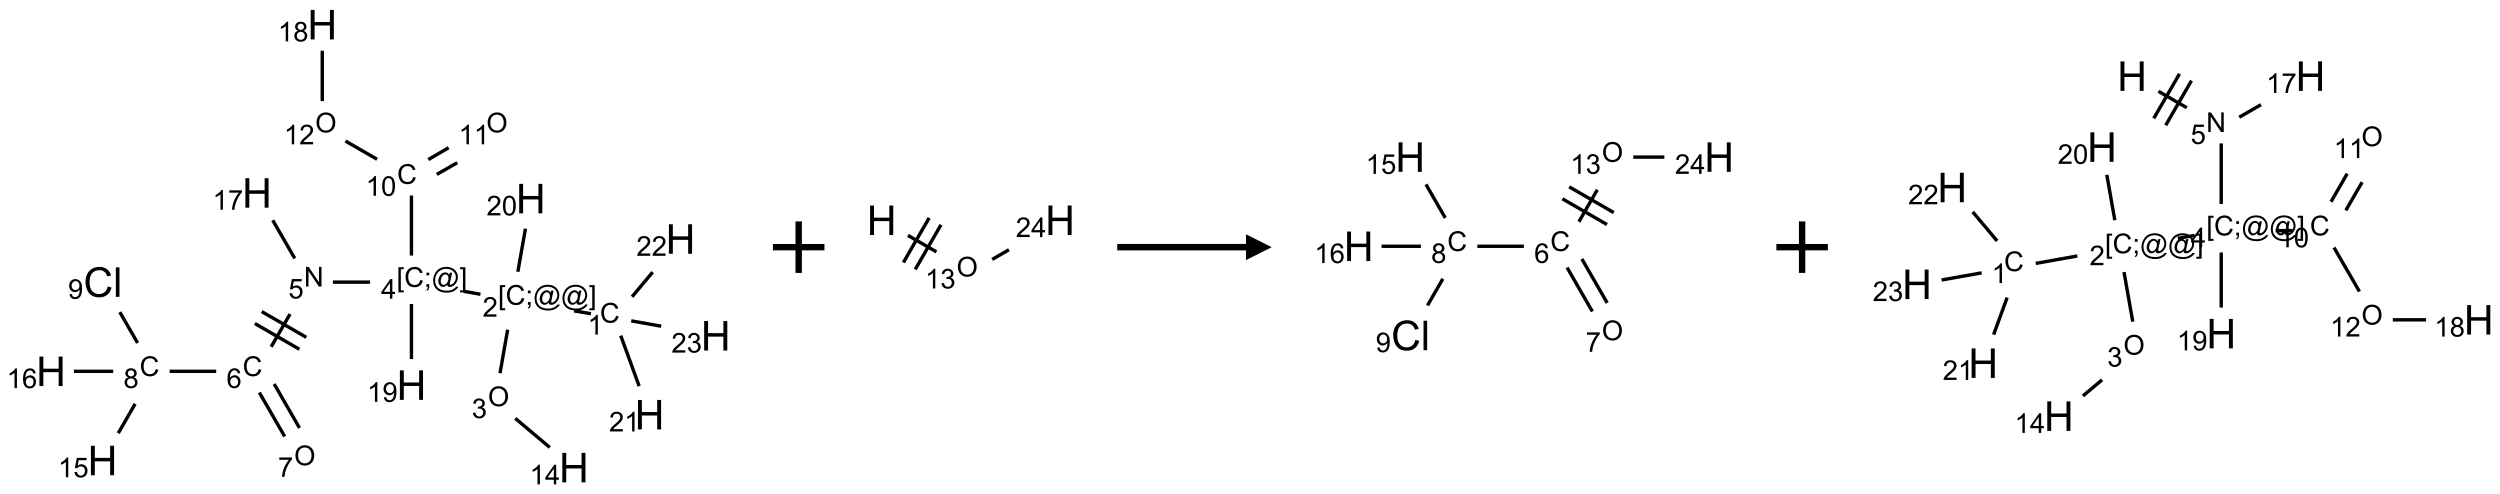 <?xml version="1.0" encoding="UTF-8"?>
<svg xmlns="http://www.w3.org/2000/svg" xmlns:xlink="http://www.w3.org/1999/xlink" width="971" height="192" viewBox="0 0 971 192">
<defs>
<g>
<g id="glyph-0-0">
<path d="M 1.332 0 L 1.332 -6.668 L 6.668 -6.668 L 6.668 0 Z M 1.5 -0.168 L 6.5 -0.168 L 6.5 -6.5 L 1.5 -6.5 Z M 1.5 -0.168 "/>
</g>
<g id="glyph-0-1">
<path d="M 6.27 -2.676 L 7.281 -2.422 C 7.07 -1.594 6.688 -0.961 6.137 -0.523 C 5.586 -0.086 4.914 0.129 4.121 0.129 C 3.297 0.129 2.629 -0.039 2.113 -0.371 C 1.598 -0.707 1.203 -1.191 0.934 -1.828 C 0.664 -2.465 0.531 -3.145 0.531 -3.875 C 0.531 -4.672 0.684 -5.363 0.988 -5.957 C 1.293 -6.547 1.723 -6.996 2.285 -7.305 C 2.844 -7.613 3.461 -7.766 4.137 -7.766 C 4.898 -7.766 5.543 -7.57 6.062 -7.184 C 6.582 -6.793 6.945 -6.246 7.152 -5.543 L 6.156 -5.309 C 5.98 -5.863 5.723 -6.266 5.387 -6.52 C 5.051 -6.773 4.625 -6.902 4.113 -6.902 C 3.527 -6.902 3.039 -6.762 2.645 -6.48 C 2.25 -6.199 1.973 -5.82 1.812 -5.348 C 1.652 -4.871 1.574 -4.383 1.574 -3.879 C 1.574 -3.23 1.668 -2.664 1.855 -2.18 C 2.047 -1.695 2.34 -1.332 2.738 -1.094 C 3.137 -0.855 3.57 -0.734 4.035 -0.734 C 4.602 -0.734 5.082 -0.898 5.473 -1.223 C 5.867 -1.551 6.133 -2.035 6.27 -2.676 Z M 6.27 -2.676 "/>
</g>
<g id="glyph-0-2">
<path d="M 3.973 0 L 3.035 0 L 3.035 -5.973 C 2.809 -5.758 2.516 -5.543 2.148 -5.328 C 1.781 -5.113 1.453 -4.953 1.16 -4.844 L 1.16 -5.75 C 1.684 -5.996 2.145 -6.297 2.535 -6.645 C 2.93 -6.996 3.207 -7.336 3.371 -7.668 L 3.973 -7.668 Z M 3.973 0 "/>
</g>
<g id="glyph-0-3">
<path d="M 0.723 2.121 L 0.723 -7.637 L 2.793 -7.637 L 2.793 -6.859 L 1.66 -6.859 L 1.66 1.344 L 2.793 1.344 L 2.793 2.121 Z M 0.723 2.121 "/>
</g>
<g id="glyph-0-4">
<path d="M 0.949 -4.465 L 0.949 -5.531 L 2.016 -5.531 L 2.016 -4.465 Z M 0.949 0 L 0.949 -1.066 L 2.016 -1.066 L 2.016 0 C 2.016 0.391 1.945 0.711 1.809 0.949 C 1.668 1.191 1.449 1.379 1.145 1.512 L 0.887 1.109 C 1.082 1.023 1.23 0.895 1.324 0.727 C 1.418 0.559 1.469 0.316 1.48 0 Z M 0.949 0 "/>
</g>
<g id="glyph-0-5">
<path d="M 6.047 -0.848 C 5.82 -0.59 5.57 -0.379 5.289 -0.223 C 5.008 -0.062 4.73 0.016 4.449 0.016 C 4.141 0.016 3.84 -0.074 3.547 -0.254 C 3.254 -0.434 3.02 -0.715 2.836 -1.09 C 2.652 -1.465 2.562 -1.875 2.562 -2.324 C 2.562 -2.875 2.703 -3.43 2.988 -3.98 C 3.27 -4.535 3.621 -4.953 4.043 -5.23 C 4.461 -5.508 4.871 -5.645 5.266 -5.645 C 5.566 -5.645 5.855 -5.566 6.129 -5.41 C 6.402 -5.25 6.641 -5.012 6.84 -4.688 L 7.016 -5.496 L 7.949 -5.496 L 7.199 -2 C 7.094 -1.516 7.043 -1.246 7.043 -1.191 C 7.043 -1.098 7.078 -1.02 7.148 -0.949 C 7.219 -0.883 7.305 -0.848 7.406 -0.848 C 7.59 -0.848 7.832 -0.953 8.129 -1.168 C 8.527 -1.445 8.84 -1.816 9.07 -2.285 C 9.301 -2.75 9.418 -3.234 9.418 -3.73 C 9.418 -4.309 9.27 -4.852 8.973 -5.355 C 8.676 -5.859 8.23 -6.262 7.645 -6.562 C 7.055 -6.863 6.406 -7.016 5.691 -7.016 C 4.879 -7.016 4.137 -6.824 3.465 -6.445 C 2.793 -6.066 2.273 -5.52 1.902 -4.809 C 1.535 -4.098 1.348 -3.34 1.348 -2.527 C 1.348 -1.676 1.535 -0.941 1.902 -0.328 C 2.273 0.285 2.809 0.742 3.508 1.035 C 4.207 1.328 4.984 1.473 5.832 1.473 C 6.742 1.473 7.504 1.32 8.121 1.016 C 8.734 0.711 9.195 0.34 9.5 -0.098 L 10.441 -0.098 C 10.266 0.266 9.961 0.637 9.531 1.016 C 9.102 1.395 8.59 1.695 7.996 1.914 C 7.402 2.133 6.688 2.246 5.848 2.246 C 5.078 2.246 4.367 2.145 3.715 1.949 C 3.066 1.75 2.512 1.453 2.051 1.055 C 1.594 0.656 1.25 0.199 1.016 -0.316 C 0.723 -0.973 0.578 -1.684 0.578 -2.441 C 0.578 -3.289 0.75 -4.098 1.098 -4.863 C 1.523 -5.805 2.125 -6.527 2.902 -7.027 C 3.684 -7.527 4.629 -7.777 5.738 -7.777 C 6.602 -7.777 7.375 -7.602 8.059 -7.246 C 8.746 -6.895 9.285 -6.371 9.684 -5.672 C 10.02 -5.07 10.188 -4.418 10.188 -3.715 C 10.188 -2.707 9.832 -1.812 9.125 -1.031 C 8.492 -0.328 7.801 0.02 7.051 0.02 C 6.812 0.02 6.617 -0.016 6.473 -0.09 C 6.324 -0.16 6.215 -0.266 6.145 -0.402 C 6.102 -0.488 6.066 -0.637 6.047 -0.848 Z M 3.527 -2.262 C 3.527 -1.785 3.641 -1.414 3.863 -1.152 C 4.09 -0.887 4.348 -0.754 4.641 -0.754 C 4.836 -0.754 5.039 -0.812 5.254 -0.93 C 5.469 -1.047 5.676 -1.219 5.871 -1.449 C 6.066 -1.676 6.23 -1.969 6.355 -2.32 C 6.48 -2.672 6.543 -3.027 6.543 -3.379 C 6.543 -3.852 6.426 -4.219 6.191 -4.48 C 5.957 -4.738 5.672 -4.871 5.332 -4.871 C 5.109 -4.871 4.902 -4.812 4.707 -4.699 C 4.512 -4.586 4.32 -4.406 4.137 -4.156 C 3.953 -3.906 3.805 -3.602 3.691 -3.246 C 3.582 -2.887 3.527 -2.559 3.527 -2.262 Z M 3.527 -2.262 "/>
</g>
<g id="glyph-0-6">
<path d="M 2.27 2.121 L 0.203 2.121 L 0.203 1.344 L 1.332 1.344 L 1.332 -6.859 L 0.203 -6.859 L 0.203 -7.637 L 2.27 -7.637 Z M 2.27 2.121 "/>
</g>
<g id="glyph-0-7">
<path d="M 5.371 -0.902 L 5.371 0 L 0.324 0 C 0.316 -0.227 0.352 -0.441 0.434 -0.652 C 0.562 -0.996 0.766 -1.332 1.051 -1.668 C 1.332 -2 1.742 -2.387 2.277 -2.824 C 3.105 -3.504 3.668 -4.043 3.957 -4.441 C 4.25 -4.84 4.395 -5.215 4.395 -5.566 C 4.395 -5.938 4.262 -6.254 3.996 -6.508 C 3.73 -6.762 3.387 -6.891 2.957 -6.891 C 2.508 -6.891 2.145 -6.754 1.875 -6.484 C 1.605 -6.215 1.469 -5.84 1.465 -5.359 L 0.5 -5.457 C 0.566 -6.176 0.812 -6.727 1.246 -7.102 C 1.676 -7.477 2.254 -7.668 2.98 -7.668 C 3.711 -7.668 4.293 -7.465 4.719 -7.059 C 5.145 -6.652 5.359 -6.148 5.359 -5.547 C 5.359 -5.242 5.297 -4.941 5.172 -4.645 C 5.047 -4.352 4.84 -4.039 4.551 -3.715 C 4.262 -3.387 3.777 -2.938 3.105 -2.371 C 2.543 -1.898 2.18 -1.578 2.02 -1.41 C 1.859 -1.242 1.73 -1.07 1.625 -0.902 Z M 5.371 -0.902 "/>
</g>
<g id="glyph-0-8">
<path d="M 0.516 -3.719 C 0.516 -4.984 0.855 -5.977 1.535 -6.695 C 2.215 -7.414 3.094 -7.77 4.172 -7.77 C 4.875 -7.77 5.512 -7.602 6.078 -7.266 C 6.645 -6.93 7.074 -6.461 7.371 -5.855 C 7.668 -5.254 7.816 -4.57 7.816 -3.809 C 7.816 -3.035 7.66 -2.34 7.348 -1.73 C 7.035 -1.117 6.594 -0.656 6.02 -0.34 C 5.449 -0.027 4.828 0.129 4.168 0.129 C 3.449 0.129 2.805 -0.043 2.238 -0.391 C 1.672 -0.738 1.246 -1.211 0.953 -1.812 C 0.66 -2.414 0.516 -3.047 0.516 -3.719 Z M 1.559 -3.703 C 1.559 -2.781 1.805 -2.059 2.301 -1.527 C 2.793 -1 3.414 -0.734 4.16 -0.734 C 4.922 -0.734 5.547 -1 6.039 -1.535 C 6.531 -2.07 6.777 -2.828 6.777 -3.812 C 6.777 -4.434 6.672 -4.977 6.461 -5.441 C 6.25 -5.902 5.945 -6.262 5.539 -6.52 C 5.133 -6.773 4.68 -6.902 4.176 -6.902 C 3.461 -6.902 2.848 -6.656 2.332 -6.164 C 1.816 -5.672 1.559 -4.852 1.559 -3.703 Z M 1.559 -3.703 "/>
</g>
<g id="glyph-0-9">
<path d="M 0.449 -2.016 L 1.387 -2.141 C 1.492 -1.609 1.676 -1.227 1.934 -0.992 C 2.191 -0.758 2.508 -0.641 2.879 -0.641 C 3.32 -0.641 3.695 -0.793 3.996 -1.098 C 4.301 -1.402 4.453 -1.781 4.453 -2.234 C 4.453 -2.664 4.312 -3.02 4.031 -3.301 C 3.75 -3.578 3.391 -3.719 2.957 -3.719 C 2.781 -3.719 2.562 -3.684 2.297 -3.613 L 2.402 -4.438 C 2.465 -4.43 2.516 -4.426 2.551 -4.426 C 2.949 -4.426 3.312 -4.531 3.629 -4.738 C 3.949 -4.949 4.109 -5.27 4.109 -5.703 C 4.109 -6.047 3.992 -6.332 3.762 -6.559 C 3.527 -6.785 3.227 -6.895 2.859 -6.895 C 2.496 -6.895 2.191 -6.781 1.949 -6.551 C 1.707 -6.324 1.547 -5.98 1.48 -5.52 L 0.543 -5.688 C 0.656 -6.316 0.918 -6.805 1.324 -7.148 C 1.73 -7.492 2.234 -7.668 2.84 -7.668 C 3.254 -7.668 3.641 -7.578 3.988 -7.398 C 4.34 -7.219 4.609 -6.977 4.793 -6.668 C 4.98 -6.359 5.074 -6.031 5.074 -5.684 C 5.074 -5.352 4.984 -5.051 4.809 -4.781 C 4.629 -4.512 4.367 -4.297 4.02 -4.137 C 4.473 -4.031 4.824 -3.816 5.074 -3.488 C 5.324 -3.16 5.449 -2.75 5.449 -2.254 C 5.449 -1.59 5.203 -1.023 4.719 -0.559 C 4.234 -0.098 3.617 0.137 2.875 0.137 C 2.203 0.137 1.648 -0.062 1.207 -0.465 C 0.762 -0.863 0.512 -1.379 0.449 -2.016 Z M 0.449 -2.016 "/>
</g>
<g id="glyph-0-10">
<path d="M 3.449 0 L 3.449 -1.828 L 0.137 -1.828 L 0.137 -2.688 L 3.621 -7.637 L 4.387 -7.637 L 4.387 -2.688 L 5.418 -2.688 L 5.418 -1.828 L 4.387 -1.828 L 4.387 0 Z M 3.449 -2.688 L 3.449 -6.129 L 1.059 -2.688 Z M 3.449 -2.688 "/>
</g>
<g id="glyph-0-11">
<path d="M 0.812 0 L 0.812 -7.637 L 1.848 -7.637 L 5.859 -1.641 L 5.859 -7.637 L 6.828 -7.637 L 6.828 0 L 5.793 0 L 1.781 -6 L 1.781 0 Z M 0.812 0 "/>
</g>
<g id="glyph-0-12">
<path d="M 0.441 -2 L 1.426 -2.082 C 1.5 -1.605 1.668 -1.242 1.934 -1.004 C 2.199 -0.762 2.52 -0.641 2.895 -0.641 C 3.348 -0.641 3.73 -0.812 4.043 -1.152 C 4.355 -1.492 4.512 -1.941 4.512 -2.504 C 4.512 -3.039 4.359 -3.461 4.059 -3.77 C 3.758 -4.078 3.367 -4.234 2.879 -4.234 C 2.578 -4.234 2.305 -4.164 2.062 -4.027 C 1.82 -3.891 1.629 -3.715 1.488 -3.496 L 0.609 -3.609 L 1.348 -7.531 L 5.145 -7.531 L 5.145 -6.637 L 2.098 -6.637 L 1.688 -4.582 C 2.145 -4.902 2.625 -5.062 3.129 -5.062 C 3.797 -5.062 4.359 -4.832 4.816 -4.371 C 5.277 -3.91 5.504 -3.312 5.504 -2.59 C 5.504 -1.898 5.305 -1.301 4.902 -0.797 C 4.41 -0.18 3.742 0.129 2.895 0.129 C 2.199 0.129 1.633 -0.062 1.195 -0.453 C 0.758 -0.844 0.504 -1.359 0.441 -2 Z M 0.441 -2 "/>
</g>
<g id="glyph-0-13">
<path d="M 5.309 -5.766 L 4.375 -5.691 C 4.293 -6.059 4.172 -6.328 4.02 -6.496 C 3.766 -6.762 3.453 -6.895 3.082 -6.895 C 2.785 -6.895 2.523 -6.812 2.297 -6.645 C 2 -6.43 1.77 -6.117 1.598 -5.703 C 1.43 -5.289 1.34 -4.703 1.332 -3.938 C 1.559 -4.281 1.836 -4.535 2.16 -4.703 C 2.488 -4.871 2.828 -4.953 3.188 -4.953 C 3.812 -4.953 4.344 -4.723 4.785 -4.262 C 5.223 -3.801 5.441 -3.207 5.441 -2.48 C 5.441 -2 5.34 -1.555 5.133 -1.145 C 4.926 -0.73 4.641 -0.418 4.281 -0.199 C 3.922 0.02 3.512 0.129 3.051 0.129 C 2.27 0.129 1.633 -0.156 1.141 -0.73 C 0.648 -1.305 0.402 -2.254 0.402 -3.574 C 0.402 -5.051 0.672 -6.121 1.219 -6.793 C 1.695 -7.375 2.336 -7.668 3.141 -7.668 C 3.742 -7.668 4.234 -7.5 4.617 -7.16 C 5 -6.824 5.23 -6.359 5.309 -5.766 Z M 1.48 -2.473 C 1.48 -2.152 1.547 -1.844 1.684 -1.547 C 1.82 -1.25 2.016 -1.027 2.262 -0.871 C 2.508 -0.719 2.766 -0.641 3.035 -0.641 C 3.434 -0.641 3.773 -0.801 4.059 -1.121 C 4.344 -1.441 4.484 -1.875 4.484 -2.422 C 4.484 -2.949 4.344 -3.367 4.062 -3.668 C 3.781 -3.973 3.426 -4.125 3 -4.125 C 2.578 -4.125 2.219 -3.973 1.922 -3.668 C 1.625 -3.363 1.48 -2.969 1.48 -2.473 Z M 1.48 -2.473 "/>
</g>
<g id="glyph-0-14">
<path d="M 0.504 -6.637 L 0.504 -7.535 L 5.449 -7.535 L 5.449 -6.809 C 4.961 -6.289 4.48 -5.602 4.004 -4.746 C 3.527 -3.887 3.156 -3.004 2.895 -2.098 C 2.707 -1.461 2.59 -0.762 2.535 0 L 1.574 0 C 1.582 -0.602 1.703 -1.328 1.926 -2.176 C 2.152 -3.027 2.477 -3.848 2.898 -4.637 C 3.32 -5.426 3.77 -6.094 4.246 -6.637 Z M 0.504 -6.637 "/>
</g>
<g id="glyph-0-15">
<path d="M 1.887 -4.141 C 1.496 -4.281 1.207 -4.484 1.02 -4.75 C 0.832 -5.016 0.738 -5.328 0.738 -5.699 C 0.738 -6.254 0.938 -6.719 1.34 -7.098 C 1.738 -7.477 2.27 -7.668 2.934 -7.668 C 3.598 -7.668 4.137 -7.473 4.543 -7.086 C 4.949 -6.699 5.152 -6.227 5.152 -5.672 C 5.152 -5.316 5.059 -5.008 4.871 -4.746 C 4.688 -4.484 4.406 -4.281 4.027 -4.141 C 4.496 -3.988 4.852 -3.742 5.098 -3.402 C 5.34 -3.062 5.465 -2.656 5.465 -2.184 C 5.465 -1.531 5.234 -0.98 4.77 -0.535 C 4.309 -0.09 3.703 0.129 2.949 0.129 C 2.195 0.129 1.586 -0.094 1.125 -0.539 C 0.664 -0.984 0.434 -1.543 0.434 -2.207 C 0.434 -2.703 0.559 -3.121 0.809 -3.457 C 1.062 -3.793 1.422 -4.02 1.887 -4.141 Z M 1.699 -5.73 C 1.699 -5.367 1.812 -5.074 2.047 -4.844 C 2.281 -4.613 2.582 -4.5 2.953 -4.5 C 3.312 -4.5 3.609 -4.613 3.84 -4.84 C 4.07 -5.066 4.188 -5.348 4.188 -5.676 C 4.188 -6.02 4.07 -6.309 3.832 -6.543 C 3.594 -6.777 3.297 -6.895 2.941 -6.895 C 2.586 -6.895 2.289 -6.781 2.051 -6.551 C 1.816 -6.324 1.699 -6.047 1.699 -5.73 Z M 1.395 -2.203 C 1.395 -1.938 1.461 -1.676 1.586 -1.426 C 1.711 -1.176 1.902 -0.984 2.152 -0.848 C 2.402 -0.711 2.672 -0.641 2.957 -0.641 C 3.406 -0.641 3.777 -0.785 4.066 -1.074 C 4.359 -1.363 4.504 -1.727 4.504 -2.172 C 4.504 -2.625 4.355 -2.996 4.055 -3.293 C 3.754 -3.586 3.379 -3.734 2.926 -3.734 C 2.484 -3.734 2.121 -3.59 1.832 -3.297 C 1.543 -3.004 1.395 -2.641 1.395 -2.203 Z M 1.395 -2.203 "/>
</g>
<g id="glyph-0-16">
<path d="M 0.582 -1.766 L 1.484 -1.848 C 1.562 -1.426 1.707 -1.117 1.922 -0.926 C 2.137 -0.734 2.414 -0.641 2.75 -0.641 C 3.039 -0.641 3.289 -0.707 3.508 -0.84 C 3.727 -0.973 3.902 -1.148 4.043 -1.367 C 4.18 -1.586 4.297 -1.887 4.391 -2.262 C 4.484 -2.637 4.531 -3.016 4.531 -3.406 C 4.531 -3.449 4.531 -3.512 4.527 -3.594 C 4.34 -3.297 4.082 -3.055 3.758 -2.867 C 3.434 -2.68 3.082 -2.59 2.703 -2.59 C 2.07 -2.59 1.535 -2.816 1.098 -3.277 C 0.66 -3.734 0.441 -4.34 0.441 -5.09 C 0.441 -5.863 0.672 -6.484 1.129 -6.957 C 1.586 -7.43 2.156 -7.668 2.844 -7.668 C 3.34 -7.668 3.793 -7.531 4.207 -7.266 C 4.617 -7 4.93 -6.617 5.145 -6.121 C 5.355 -5.629 5.465 -4.91 5.465 -3.973 C 5.465 -2.996 5.359 -2.223 5.145 -1.645 C 4.934 -1.066 4.617 -0.625 4.199 -0.324 C 3.781 -0.02 3.293 0.129 2.73 0.129 C 2.133 0.129 1.645 -0.035 1.266 -0.367 C 0.887 -0.699 0.66 -1.164 0.582 -1.766 Z M 4.422 -5.137 C 4.422 -5.676 4.277 -6.102 3.992 -6.418 C 3.707 -6.734 3.359 -6.891 2.957 -6.891 C 2.543 -6.891 2.18 -6.719 1.871 -6.379 C 1.562 -6.039 1.406 -5.598 1.406 -5.059 C 1.406 -4.57 1.555 -4.176 1.848 -3.871 C 2.141 -3.566 2.5 -3.418 2.934 -3.418 C 3.367 -3.418 3.723 -3.57 4.004 -3.871 C 4.281 -4.176 4.422 -4.598 4.422 -5.137 Z M 4.422 -5.137 "/>
</g>
<g id="glyph-0-17">
<path d="M 0.441 -3.766 C 0.441 -4.668 0.535 -5.395 0.723 -5.945 C 0.906 -6.496 1.184 -6.922 1.551 -7.219 C 1.918 -7.516 2.375 -7.668 2.934 -7.668 C 3.344 -7.668 3.703 -7.586 4.012 -7.418 C 4.32 -7.254 4.574 -7.016 4.777 -6.707 C 4.977 -6.395 5.137 -6.016 5.25 -5.57 C 5.363 -5.125 5.422 -4.523 5.422 -3.766 C 5.422 -2.871 5.328 -2.148 5.145 -1.598 C 4.961 -1.047 4.688 -0.621 4.32 -0.32 C 3.953 -0.02 3.492 0.129 2.934 0.129 C 2.195 0.129 1.617 -0.133 1.199 -0.66 C 0.695 -1.297 0.441 -2.332 0.441 -3.766 Z M 1.406 -3.766 C 1.406 -2.512 1.555 -1.68 1.848 -1.262 C 2.141 -0.848 2.5 -0.641 2.934 -0.641 C 3.363 -0.641 3.727 -0.848 4.02 -1.266 C 4.312 -1.684 4.457 -2.516 4.457 -3.766 C 4.457 -5.023 4.312 -5.859 4.02 -6.27 C 3.727 -6.684 3.359 -6.891 2.922 -6.891 C 2.492 -6.891 2.148 -6.707 1.891 -6.344 C 1.566 -5.879 1.406 -5.02 1.406 -3.766 Z M 1.406 -3.766 "/>
</g>
<g id="glyph-1-0">
<path d="M 2 0 L 2 -10 L 10 -10 L 10 0 Z M 2.25 -0.25 L 9.75 -0.25 L 9.75 -9.75 L 2.25 -9.75 Z M 2.25 -0.25 "/>
</g>
<g id="glyph-1-1">
<path d="M 1.281 0 L 1.281 -11.453 L 2.797 -11.453 L 2.797 -6.75 L 8.75 -6.75 L 8.75 -11.453 L 10.266 -11.453 L 10.266 0 L 8.75 0 L 8.75 -5.398 L 2.797 -5.398 L 2.797 0 Z M 1.281 0 "/>
</g>
<g id="glyph-1-2">
<path d="M 9.406 -4.016 L 10.922 -3.633 C 10.605 -2.387 10.031 -1.438 9.207 -0.785 C 8.383 -0.133 7.371 0.195 6.18 0.195 C 4.945 0.195 3.941 -0.055 3.168 -0.559 C 2.395 -1.062 1.805 -1.789 1.402 -2.742 C 1 -3.695 0.797 -4.719 0.797 -5.812 C 0.797 -7.004 1.023 -8.047 1.48 -8.934 C 1.938 -9.82 2.586 -10.496 3.426 -10.957 C 4.266 -11.418 5.191 -11.648 6.203 -11.648 C 7.348 -11.648 8.312 -11.355 9.094 -10.773 C 9.875 -10.191 10.418 -9.371 10.727 -8.312 L 9.234 -7.961 C 8.969 -8.793 8.582 -9.402 8.078 -9.781 C 7.574 -10.16 6.938 -10.352 6.172 -10.352 C 5.293 -10.352 4.555 -10.141 3.965 -9.719 C 3.375 -9.297 2.957 -8.73 2.719 -8.02 C 2.48 -7.309 2.359 -6.574 2.359 -5.82 C 2.359 -4.848 2.5 -3.996 2.785 -3.27 C 3.07 -2.543 3.512 -2 4.109 -1.641 C 4.707 -1.281 5.355 -1.102 6.055 -1.102 C 6.902 -1.102 7.621 -1.348 8.211 -1.836 C 8.801 -2.324 9.199 -3.051 9.406 -4.016 Z M 9.406 -4.016 "/>
</g>
<g id="glyph-1-3">
<path d="M 1.023 0 L 1.023 -11.453 L 2.43 -11.453 L 2.43 0 Z M 1.023 0 "/>
</g>
</g>
</defs>
<path fill="none" stroke-width="0.033" stroke-linecap="butt" stroke-linejoin="miter" stroke="rgb(0%, 0%, 0%)" stroke-opacity="1" stroke-miterlimit="10" d="M 5.243 2.807 L 5.079 2.779 " transform="matrix(40, 0, 0, 40, 19.809, 9.578)"/>
<path fill="none" stroke-width="0.033" stroke-linecap="butt" stroke-linejoin="miter" stroke="rgb(0%, 0%, 0%)" stroke-opacity="1" stroke-miterlimit="10" d="M 4.434 2.962 L 4.36 3.384 " transform="matrix(40, 0, 0, 40, 19.809, 9.578)"/>
<path fill="none" stroke-width="0.033" stroke-linecap="butt" stroke-linejoin="miter" stroke="rgb(0%, 0%, 0%)" stroke-opacity="1" stroke-miterlimit="10" d="M 4.508 3.823 L 4.843 4.105 " transform="matrix(40, 0, 0, 40, 19.809, 9.578)"/>
<path fill="none" stroke-width="0.033" stroke-linecap="butt" stroke-linejoin="miter" stroke="rgb(0%, 0%, 0%)" stroke-opacity="1" stroke-miterlimit="10" d="M 4.17 2.618 L 4.006 2.589 " transform="matrix(40, 0, 0, 40, 19.809, 9.578)"/>
<path fill="none" stroke-width="0.033" stroke-linecap="butt" stroke-linejoin="miter" stroke="rgb(0%, 0%, 0%)" stroke-opacity="1" stroke-miterlimit="10" d="M 3.098 2.5 L 2.737 2.5 " transform="matrix(40, 0, 0, 40, 19.809, 9.578)"/>
<path fill="none" stroke-width="0.033" stroke-linecap="butt" stroke-linejoin="miter" stroke="rgb(0%, 0%, 0%)" stroke-opacity="1" stroke-miterlimit="10" d="M 2.321 2.81 L 2.138 3.128 " transform="matrix(40, 0, 0, 40, 19.809, 9.578)"/>
<path fill="none" stroke-width="0.033" stroke-linecap="butt" stroke-linejoin="miter" stroke="rgb(0%, 0%, 0%)" stroke-opacity="1" stroke-miterlimit="10" d="M 1.979 2.902 L 2.412 3.152 " transform="matrix(40, 0, 0, 40, 19.809, 9.578)"/>
<path fill="none" stroke-width="0.033" stroke-linecap="butt" stroke-linejoin="miter" stroke="rgb(0%, 0%, 0%)" stroke-opacity="1" stroke-miterlimit="10" d="M 2.046 2.786 L 2.479 3.036 " transform="matrix(40, 0, 0, 40, 19.809, 9.578)"/>
<path fill="none" stroke-width="0.033" stroke-linecap="butt" stroke-linejoin="miter" stroke="rgb(0%, 0%, 0%)" stroke-opacity="1" stroke-miterlimit="10" d="M 2.023 3.572 L 2.269 3.999 " transform="matrix(40, 0, 0, 40, 19.809, 9.578)"/>
<path fill="none" stroke-width="0.033" stroke-linecap="butt" stroke-linejoin="miter" stroke="rgb(0%, 0%, 0%)" stroke-opacity="1" stroke-miterlimit="10" d="M 2.167 3.489 L 2.413 3.916 " transform="matrix(40, 0, 0, 40, 19.809, 9.578)"/>
<path fill="none" stroke-width="0.033" stroke-linecap="butt" stroke-linejoin="miter" stroke="rgb(0%, 0%, 0%)" stroke-opacity="1" stroke-miterlimit="10" d="M 1.604 3.366 L 1.152 3.366 " transform="matrix(40, 0, 0, 40, 19.809, 9.578)"/>
<path fill="none" stroke-width="0.033" stroke-linecap="butt" stroke-linejoin="miter" stroke="rgb(0%, 0%, 0%)" stroke-opacity="1" stroke-miterlimit="10" d="M 0.841 3.091 L 0.668 2.791 " transform="matrix(40, 0, 0, 40, 19.809, 9.578)"/>
<path fill="none" stroke-width="0.033" stroke-linecap="butt" stroke-linejoin="miter" stroke="rgb(0%, 0%, 0%)" stroke-opacity="1" stroke-miterlimit="10" d="M 0.817 3.682 L 0.653 3.967 " transform="matrix(40, 0, 0, 40, 19.809, 9.578)"/>
<path fill="none" stroke-width="0.033" stroke-linecap="butt" stroke-linejoin="miter" stroke="rgb(0%, 0%, 0%)" stroke-opacity="1" stroke-miterlimit="10" d="M 0.604 3.366 L 0.222 3.366 " transform="matrix(40, 0, 0, 40, 19.809, 9.578)"/>
<path fill="none" stroke-width="0.033" stroke-linecap="butt" stroke-linejoin="miter" stroke="rgb(0%, 0%, 0%)" stroke-opacity="1" stroke-miterlimit="10" d="M 2.367 2.27 L 2.153 1.899 " transform="matrix(40, 0, 0, 40, 19.809, 9.578)"/>
<path fill="none" stroke-width="0.033" stroke-linecap="butt" stroke-linejoin="miter" stroke="rgb(0%, 0%, 0%)" stroke-opacity="1" stroke-miterlimit="10" d="M 3.5 2.242 L 3.5 1.659 " transform="matrix(40, 0, 0, 40, 19.809, 9.578)"/>
<path fill="none" stroke-width="0.033" stroke-linecap="butt" stroke-linejoin="miter" stroke="rgb(0%, 0%, 0%)" stroke-opacity="1" stroke-miterlimit="10" d="M 3.746 1.454 L 3.945 1.34 " transform="matrix(40, 0, 0, 40, 19.809, 9.578)"/>
<path fill="none" stroke-width="0.033" stroke-linecap="butt" stroke-linejoin="miter" stroke="rgb(0%, 0%, 0%)" stroke-opacity="1" stroke-miterlimit="10" d="M 3.663 1.31 L 3.861 1.195 " transform="matrix(40, 0, 0, 40, 19.809, 9.578)"/>
<path fill="none" stroke-width="0.033" stroke-linecap="butt" stroke-linejoin="miter" stroke="rgb(0%, 0%, 0%)" stroke-opacity="1" stroke-miterlimit="10" d="M 3.166 1.307 L 2.859 1.13 " transform="matrix(40, 0, 0, 40, 19.809, 9.578)"/>
<path fill="none" stroke-width="0.033" stroke-linecap="butt" stroke-linejoin="miter" stroke="rgb(0%, 0%, 0%)" stroke-opacity="1" stroke-miterlimit="10" d="M 2.634 0.742 L 2.634 0.253 " transform="matrix(40, 0, 0, 40, 19.809, 9.578)"/>
<path fill="none" stroke-width="0.033" stroke-linecap="butt" stroke-linejoin="miter" stroke="rgb(0%, 0%, 0%)" stroke-opacity="1" stroke-miterlimit="10" d="M 3.5 2.712 L 3.5 3.247 " transform="matrix(40, 0, 0, 40, 19.809, 9.578)"/>
<path fill="none" stroke-width="0.033" stroke-linecap="butt" stroke-linejoin="miter" stroke="rgb(0%, 0%, 0%)" stroke-opacity="1" stroke-miterlimit="10" d="M 4.533 2.399 L 4.607 1.981 " transform="matrix(40, 0, 0, 40, 19.809, 9.578)"/>
<path fill="none" stroke-width="0.033" stroke-linecap="butt" stroke-linejoin="miter" stroke="rgb(0%, 0%, 0%)" stroke-opacity="1" stroke-miterlimit="10" d="M 5.532 3.019 L 5.711 3.51 " transform="matrix(40, 0, 0, 40, 19.809, 9.578)"/>
<path fill="none" stroke-width="0.033" stroke-linecap="butt" stroke-linejoin="miter" stroke="rgb(0%, 0%, 0%)" stroke-opacity="1" stroke-miterlimit="10" d="M 5.642 2.642 L 5.842 2.403 " transform="matrix(40, 0, 0, 40, 19.809, 9.578)"/>
<path fill="none" stroke-width="0.033" stroke-linecap="butt" stroke-linejoin="miter" stroke="rgb(0%, 0%, 0%)" stroke-opacity="1" stroke-miterlimit="10" d="M 5.634 2.876 L 5.925 2.928 " transform="matrix(40, 0, 0, 40, 19.809, 9.578)"/>
<g fill="rgb(0%, 0%, 0%)" fill-opacity="1">
<use xlink:href="#glyph-0-1" x="233" y="125.316"/>
</g>
<g fill="rgb(0%, 0%, 0%)" fill-opacity="1">
<use xlink:href="#glyph-0-2" x="228.223" y="129.949"/>
</g>
<g fill="rgb(0%, 0%, 0%)" fill-opacity="1">
<use xlink:href="#glyph-0-3" x="193.414" y="118.375"/>
<use xlink:href="#glyph-0-1" x="196.378" y="118.375"/>
<use xlink:href="#glyph-0-4" x="204.081" y="118.375"/>
<use xlink:href="#glyph-0-5" x="207.044" y="118.375"/>
<use xlink:href="#glyph-0-5" x="217.872" y="118.375"/>
<use xlink:href="#glyph-0-6" x="228.701" y="118.375"/>
</g>
<g fill="rgb(0%, 0%, 0%)" fill-opacity="1">
<use xlink:href="#glyph-0-7" x="187.438" y="123.004"/>
</g>
<g fill="rgb(0%, 0%, 0%)" fill-opacity="1">
<use xlink:href="#glyph-0-8" x="189.5" y="157.766"/>
</g>
<g fill="rgb(0%, 0%, 0%)" fill-opacity="1">
<use xlink:href="#glyph-0-9" x="183.234" y="162.398"/>
</g>
<g fill="rgb(0%, 0%, 0%)" fill-opacity="1">
<use xlink:href="#glyph-1-1" x="217.125" y="187.355"/>
</g>
<g fill="rgb(0%, 0%, 0%)" fill-opacity="1">
<use xlink:href="#glyph-0-2" x="205.723" y="188.148"/>
<use xlink:href="#glyph-0-10" x="211.655" y="188.148"/>
</g>
<g fill="rgb(0%, 0%, 0%)" fill-opacity="1">
<use xlink:href="#glyph-0-3" x="154.02" y="111.43"/>
<use xlink:href="#glyph-0-1" x="156.983" y="111.43"/>
<use xlink:href="#glyph-0-4" x="164.686" y="111.43"/>
<use xlink:href="#glyph-0-5" x="167.65" y="111.43"/>
<use xlink:href="#glyph-0-6" x="178.478" y="111.43"/>
</g>
<g fill="rgb(0%, 0%, 0%)" fill-opacity="1">
<use xlink:href="#glyph-0-10" x="147.996" y="116.027"/>
</g>
<g fill="rgb(0%, 0%, 0%)" fill-opacity="1">
<use xlink:href="#glyph-0-11" x="118.043" y="111.289"/>
</g>
<g fill="rgb(0%, 0%, 0%)" fill-opacity="1">
<use xlink:href="#glyph-0-12" x="112.016" y="115.926"/>
</g>
<g fill="rgb(0%, 0%, 0%)" fill-opacity="1">
<use xlink:href="#glyph-0-1" x="94.215" y="146.062"/>
</g>
<g fill="rgb(0%, 0%, 0%)" fill-opacity="1">
<use xlink:href="#glyph-0-13" x="87.969" y="150.699"/>
</g>
<g fill="rgb(0%, 0%, 0%)" fill-opacity="1">
<use xlink:href="#glyph-0-8" x="114.23" y="180.707"/>
</g>
<g fill="rgb(0%, 0%, 0%)" fill-opacity="1">
<use xlink:href="#glyph-0-14" x="107.965" y="185.211"/>
</g>
<g fill="rgb(0%, 0%, 0%)" fill-opacity="1">
<use xlink:href="#glyph-0-1" x="54.215" y="146.062"/>
</g>
<g fill="rgb(0%, 0%, 0%)" fill-opacity="1">
<use xlink:href="#glyph-0-15" x="47.949" y="150.699"/>
</g>
<g fill="rgb(0%, 0%, 0%)" fill-opacity="1">
<use xlink:href="#glyph-1-2" x="32.418" y="115.305"/>
<use xlink:href="#glyph-1-3" x="43.973" y="115.305"/>
</g>
<g fill="rgb(0%, 0%, 0%)" fill-opacity="1">
<use xlink:href="#glyph-0-16" x="26.418" y="116.059"/>
</g>
<g fill="rgb(0%, 0%, 0%)" fill-opacity="1">
<use xlink:href="#glyph-1-1" x="34.035" y="184.586"/>
</g>
<g fill="rgb(0%, 0%, 0%)" fill-opacity="1">
<use xlink:href="#glyph-0-2" x="22.543" y="185.379"/>
<use xlink:href="#glyph-0-12" x="28.475" y="185.379"/>
</g>
<g fill="rgb(0%, 0%, 0%)" fill-opacity="1">
<use xlink:href="#glyph-1-1" x="14.035" y="149.945"/>
</g>
<g fill="rgb(0%, 0%, 0%)" fill-opacity="1">
<use xlink:href="#glyph-0-2" x="2.605" y="150.738"/>
<use xlink:href="#glyph-0-13" x="8.538" y="150.738"/>
</g>
<g fill="rgb(0%, 0%, 0%)" fill-opacity="1">
<use xlink:href="#glyph-1-1" x="94.035" y="80.664"/>
</g>
<g fill="rgb(0%, 0%, 0%)" fill-opacity="1">
<use xlink:href="#glyph-0-2" x="82.602" y="81.457"/>
<use xlink:href="#glyph-0-14" x="88.534" y="81.457"/>
</g>
<g fill="rgb(0%, 0%, 0%)" fill-opacity="1">
<use xlink:href="#glyph-0-1" x="154.215" y="71.422"/>
</g>
<g fill="rgb(0%, 0%, 0%)" fill-opacity="1">
<use xlink:href="#glyph-0-2" x="142.059" y="76.059"/>
<use xlink:href="#glyph-0-17" x="147.991" y="76.059"/>
</g>
<g fill="rgb(0%, 0%, 0%)" fill-opacity="1">
<use xlink:href="#glyph-0-8" x="188.871" y="51.426"/>
</g>
<g fill="rgb(0%, 0%, 0%)" fill-opacity="1">
<use xlink:href="#glyph-0-2" x="178.145" y="56.059"/>
<use xlink:href="#glyph-0-2" x="184.077" y="56.059"/>
</g>
<g fill="rgb(0%, 0%, 0%)" fill-opacity="1">
<use xlink:href="#glyph-0-8" x="122.414" y="51.426"/>
</g>
<g fill="rgb(0%, 0%, 0%)" fill-opacity="1">
<use xlink:href="#glyph-0-2" x="110.293" y="56.059"/>
<use xlink:href="#glyph-0-7" x="116.225" y="56.059"/>
</g>
<g fill="rgb(0%, 0%, 0%)" fill-opacity="1">
<use xlink:href="#glyph-1-1" x="119.395" y="15.305"/>
</g>
<g fill="rgb(0%, 0%, 0%)" fill-opacity="1">
<use xlink:href="#glyph-0-2" x="107.945" y="16.098"/>
<use xlink:href="#glyph-0-15" x="113.878" y="16.098"/>
</g>
<g fill="rgb(0%, 0%, 0%)" fill-opacity="1">
<use xlink:href="#glyph-1-1" x="154.035" y="155.305"/>
</g>
<g fill="rgb(0%, 0%, 0%)" fill-opacity="1">
<use xlink:href="#glyph-0-2" x="142.586" y="156.098"/>
<use xlink:href="#glyph-0-16" x="148.518" y="156.098"/>
</g>
<g fill="rgb(0%, 0%, 0%)" fill-opacity="1">
<use xlink:href="#glyph-1-1" x="200.375" y="82.859"/>
</g>
<g fill="rgb(0%, 0%, 0%)" fill-opacity="1">
<use xlink:href="#glyph-0-7" x="188.969" y="83.652"/>
<use xlink:href="#glyph-0-17" x="194.901" y="83.652"/>
</g>
<g fill="rgb(0%, 0%, 0%)" fill-opacity="1">
<use xlink:href="#glyph-1-1" x="246.5" y="166.785"/>
</g>
<g fill="rgb(0%, 0%, 0%)" fill-opacity="1">
<use xlink:href="#glyph-0-7" x="236.543" y="167.578"/>
<use xlink:href="#glyph-0-2" x="242.475" y="167.578"/>
</g>
<g fill="rgb(0%, 0%, 0%)" fill-opacity="1">
<use xlink:href="#glyph-1-1" x="258.531" y="98.555"/>
</g>
<g fill="rgb(0%, 0%, 0%)" fill-opacity="1">
<use xlink:href="#glyph-0-7" x="247.18" y="99.348"/>
<use xlink:href="#glyph-0-7" x="253.112" y="99.348"/>
</g>
<g fill="rgb(0%, 0%, 0%)" fill-opacity="1">
<use xlink:href="#glyph-1-1" x="272.215" y="136.145"/>
</g>
<g fill="rgb(0%, 0%, 0%)" fill-opacity="1">
<use xlink:href="#glyph-0-7" x="260.781" y="136.938"/>
<use xlink:href="#glyph-0-9" x="266.714" y="136.938"/>
</g>
<path fill="none" stroke-width="0.062" stroke-linecap="butt" stroke-linejoin="miter" stroke="rgb(0%, 0%, 0%)" stroke-opacity="1" stroke-miterlimit="10" d="M -0 0 L 0.5 0 M 0.25 -0.25 L 0.25 0.25 " transform="matrix(40, 0, 0, 40, 300.211, 96)"/>
<path fill="none" stroke-width="0.033" stroke-linecap="butt" stroke-linejoin="miter" stroke="rgb(0%, 0%, 0%)" stroke-opacity="1" stroke-miterlimit="10" d="M 0.255 0.147 L 0.532 0.307 " transform="matrix(40, 0, 0, 40, 342.438, 85.555)"/>
<path fill="none" stroke-width="0.033" stroke-linecap="butt" stroke-linejoin="miter" stroke="rgb(0%, 0%, 0%)" stroke-opacity="1" stroke-miterlimit="10" d="M 0.326 0.477 L 0.576 0.044 " transform="matrix(40, 0, 0, 40, 342.438, 85.555)"/>
<path fill="none" stroke-width="0.033" stroke-linecap="butt" stroke-linejoin="miter" stroke="rgb(0%, 0%, 0%)" stroke-opacity="1" stroke-miterlimit="10" d="M 0.211 0.41 L 0.461 -0.023 " transform="matrix(40, 0, 0, 40, 342.438, 85.555)"/>
<path fill="none" stroke-width="0.033" stroke-linecap="butt" stroke-linejoin="miter" stroke="rgb(0%, 0%, 0%)" stroke-opacity="1" stroke-miterlimit="10" d="M 1.073 0.38 L 1.236 0.286 " transform="matrix(40, 0, 0, 40, 342.438, 85.555)"/>
<g fill="rgb(0%, 0%, 0%)" fill-opacity="1">
<use xlink:href="#glyph-1-1" x="336.664" y="91.281"/>
</g>
<g fill="rgb(0%, 0%, 0%)" fill-opacity="1">
<use xlink:href="#glyph-0-8" x="371.5" y="107.402"/>
</g>
<g fill="rgb(0%, 0%, 0%)" fill-opacity="1">
<use xlink:href="#glyph-0-2" x="359.301" y="112.035"/>
<use xlink:href="#glyph-0-9" x="365.233" y="112.035"/>
</g>
<g fill="rgb(0%, 0%, 0%)" fill-opacity="1">
<use xlink:href="#glyph-1-1" x="405.945" y="91.281"/>
</g>
<g fill="rgb(0%, 0%, 0%)" fill-opacity="1">
<use xlink:href="#glyph-0-7" x="394.547" y="92.074"/>
<use xlink:href="#glyph-0-10" x="400.479" y="92.074"/>
</g>
<path fill-rule="nonzero" fill="rgb(0%, 0%, 0%)" fill-opacity="1" d="M 433.941 97.25 L 483.941 97.25 L 483.941 101 L 493.941 96 L 483.941 91 L 483.941 94.75 L 433.941 94.75 "/>
<path fill="none" stroke-width="0.033" stroke-linecap="butt" stroke-linejoin="miter" stroke="rgb(0%, 0%, 0%)" stroke-opacity="1" stroke-miterlimit="10" d="M 2.023 1.072 L 2.269 1.499 " transform="matrix(40, 0, 0, 40, 527.715, 61.016)"/>
<path fill="none" stroke-width="0.033" stroke-linecap="butt" stroke-linejoin="miter" stroke="rgb(0%, 0%, 0%)" stroke-opacity="1" stroke-miterlimit="10" d="M 2.167 0.989 L 2.413 1.416 " transform="matrix(40, 0, 0, 40, 527.715, 61.016)"/>
<path fill="none" stroke-width="0.033" stroke-linecap="butt" stroke-linejoin="miter" stroke="rgb(0%, 0%, 0%)" stroke-opacity="1" stroke-miterlimit="10" d="M 1.604 0.866 L 1.152 0.866 " transform="matrix(40, 0, 0, 40, 527.715, 61.016)"/>
<path fill="none" stroke-width="0.033" stroke-linecap="butt" stroke-linejoin="miter" stroke="rgb(0%, 0%, 0%)" stroke-opacity="1" stroke-miterlimit="10" d="M 0.817 1.182 L 0.668 1.441 " transform="matrix(40, 0, 0, 40, 527.715, 61.016)"/>
<path fill="none" stroke-width="0.033" stroke-linecap="butt" stroke-linejoin="miter" stroke="rgb(0%, 0%, 0%)" stroke-opacity="1" stroke-miterlimit="10" d="M 0.841 0.591 L 0.653 0.265 " transform="matrix(40, 0, 0, 40, 527.715, 61.016)"/>
<path fill="none" stroke-width="0.033" stroke-linecap="butt" stroke-linejoin="miter" stroke="rgb(0%, 0%, 0%)" stroke-opacity="1" stroke-miterlimit="10" d="M 0.604 0.866 L 0.222 0.866 " transform="matrix(40, 0, 0, 40, 527.715, 61.016)"/>
<path fill="none" stroke-width="0.033" stroke-linecap="butt" stroke-linejoin="miter" stroke="rgb(0%, 0%, 0%)" stroke-opacity="1" stroke-miterlimit="10" d="M 2.138 0.628 L 2.317 0.317 " transform="matrix(40, 0, 0, 40, 527.715, 61.016)"/>
<path fill="none" stroke-width="0.033" stroke-linecap="butt" stroke-linejoin="miter" stroke="rgb(0%, 0%, 0%)" stroke-opacity="1" stroke-miterlimit="10" d="M 2.477 0.539 L 2.044 0.289 " transform="matrix(40, 0, 0, 40, 527.715, 61.016)"/>
<path fill="none" stroke-width="0.033" stroke-linecap="butt" stroke-linejoin="miter" stroke="rgb(0%, 0%, 0%)" stroke-opacity="1" stroke-miterlimit="10" d="M 2.411 0.655 L 1.978 0.405 " transform="matrix(40, 0, 0, 40, 527.715, 61.016)"/>
<path fill="none" stroke-width="0.033" stroke-linecap="butt" stroke-linejoin="miter" stroke="rgb(0%, 0%, 0%)" stroke-opacity="1" stroke-miterlimit="10" d="M 2.666 -0 L 2.968 -0 " transform="matrix(40, 0, 0, 40, 527.715, 61.016)"/>
<g fill="rgb(0%, 0%, 0%)" fill-opacity="1">
<use xlink:href="#glyph-0-1" x="602.121" y="97.5"/>
</g>
<g fill="rgb(0%, 0%, 0%)" fill-opacity="1">
<use xlink:href="#glyph-0-13" x="595.875" y="102.137"/>
</g>
<g fill="rgb(0%, 0%, 0%)" fill-opacity="1">
<use xlink:href="#glyph-0-8" x="622.137" y="132.145"/>
</g>
<g fill="rgb(0%, 0%, 0%)" fill-opacity="1">
<use xlink:href="#glyph-0-14" x="615.871" y="136.648"/>
</g>
<g fill="rgb(0%, 0%, 0%)" fill-opacity="1">
<use xlink:href="#glyph-0-1" x="562.121" y="97.5"/>
</g>
<g fill="rgb(0%, 0%, 0%)" fill-opacity="1">
<use xlink:href="#glyph-0-15" x="555.855" y="102.137"/>
</g>
<g fill="rgb(0%, 0%, 0%)" fill-opacity="1">
<use xlink:href="#glyph-1-2" x="540.324" y="136.023"/>
<use xlink:href="#glyph-1-3" x="551.879" y="136.023"/>
</g>
<g fill="rgb(0%, 0%, 0%)" fill-opacity="1">
<use xlink:href="#glyph-0-16" x="534.324" y="136.777"/>
</g>
<g fill="rgb(0%, 0%, 0%)" fill-opacity="1">
<use xlink:href="#glyph-1-1" x="541.941" y="66.742"/>
</g>
<g fill="rgb(0%, 0%, 0%)" fill-opacity="1">
<use xlink:href="#glyph-0-2" x="530.449" y="67.535"/>
<use xlink:href="#glyph-0-12" x="536.382" y="67.535"/>
</g>
<g fill="rgb(0%, 0%, 0%)" fill-opacity="1">
<use xlink:href="#glyph-1-1" x="521.941" y="101.383"/>
</g>
<g fill="rgb(0%, 0%, 0%)" fill-opacity="1">
<use xlink:href="#glyph-0-2" x="510.512" y="102.176"/>
<use xlink:href="#glyph-0-13" x="516.444" y="102.176"/>
</g>
<g fill="rgb(0%, 0%, 0%)" fill-opacity="1">
<use xlink:href="#glyph-0-8" x="622.137" y="62.863"/>
</g>
<g fill="rgb(0%, 0%, 0%)" fill-opacity="1">
<use xlink:href="#glyph-0-2" x="609.938" y="67.496"/>
<use xlink:href="#glyph-0-9" x="615.87" y="67.496"/>
</g>
<g fill="rgb(0%, 0%, 0%)" fill-opacity="1">
<use xlink:href="#glyph-1-1" x="661.941" y="66.742"/>
</g>
<g fill="rgb(0%, 0%, 0%)" fill-opacity="1">
<use xlink:href="#glyph-0-7" x="650.543" y="67.535"/>
<use xlink:href="#glyph-0-10" x="656.475" y="67.535"/>
</g>
<path fill="none" stroke-width="0.062" stroke-linecap="butt" stroke-linejoin="miter" stroke="rgb(0%, 0%, 0%)" stroke-opacity="1" stroke-miterlimit="10" d="M -0 0 L 0.5 0 M 0.25 -0.25 L 0.25 0.25 " transform="matrix(40, 0, 0, 40, 689.938, 96)"/>
<path fill="none" stroke-width="0.033" stroke-linecap="butt" stroke-linejoin="miter" stroke="rgb(0%, 0%, 0%)" stroke-opacity="1" stroke-miterlimit="10" d="M 2.344 0.147 L 2.62 0.307 " transform="matrix(40, 0, 0, 40, 744.563, 29.578)"/>
<path fill="none" stroke-width="0.033" stroke-linecap="butt" stroke-linejoin="miter" stroke="rgb(0%, 0%, 0%)" stroke-opacity="1" stroke-miterlimit="10" d="M 2.415 0.477 L 2.665 0.044 " transform="matrix(40, 0, 0, 40, 744.563, 29.578)"/>
<path fill="none" stroke-width="0.033" stroke-linecap="butt" stroke-linejoin="miter" stroke="rgb(0%, 0%, 0%)" stroke-opacity="1" stroke-miterlimit="10" d="M 2.299 0.41 L 2.549 -0.023 " transform="matrix(40, 0, 0, 40, 744.563, 29.578)"/>
<path fill="none" stroke-width="0.033" stroke-linecap="butt" stroke-linejoin="miter" stroke="rgb(0%, 0%, 0%)" stroke-opacity="1" stroke-miterlimit="10" d="M 2.954 0.653 L 2.954 1.242 " transform="matrix(40, 0, 0, 40, 744.563, 29.578)"/>
<path fill="none" stroke-width="0.033" stroke-linecap="butt" stroke-linejoin="miter" stroke="rgb(0%, 0%, 0%)" stroke-opacity="1" stroke-miterlimit="10" d="M 2.696 1.546 L 2.532 1.575 " transform="matrix(40, 0, 0, 40, 744.563, 29.578)"/>
<path fill="none" stroke-width="0.033" stroke-linecap="butt" stroke-linejoin="miter" stroke="rgb(0%, 0%, 0%)" stroke-opacity="1" stroke-miterlimit="10" d="M 1.557 1.746 L 1.153 1.818 " transform="matrix(40, 0, 0, 40, 744.563, 29.578)"/>
<path fill="none" stroke-width="0.033" stroke-linecap="butt" stroke-linejoin="miter" stroke="rgb(0%, 0%, 0%)" stroke-opacity="1" stroke-miterlimit="10" d="M 0.875 2.15 L 0.744 2.51 " transform="matrix(40, 0, 0, 40, 744.563, 29.578)"/>
<path fill="none" stroke-width="0.033" stroke-linecap="butt" stroke-linejoin="miter" stroke="rgb(0%, 0%, 0%)" stroke-opacity="1" stroke-miterlimit="10" d="M 0.778 1.6 L 0.541 1.318 " transform="matrix(40, 0, 0, 40, 744.563, 29.578)"/>
<path fill="none" stroke-width="0.033" stroke-linecap="butt" stroke-linejoin="miter" stroke="rgb(0%, 0%, 0%)" stroke-opacity="1" stroke-miterlimit="10" d="M 0.628 1.91 L 0.239 1.979 " transform="matrix(40, 0, 0, 40, 744.563, 29.578)"/>
<path fill="none" stroke-width="0.033" stroke-linecap="butt" stroke-linejoin="miter" stroke="rgb(0%, 0%, 0%)" stroke-opacity="1" stroke-miterlimit="10" d="M 2.01 1.902 L 2.095 2.384 " transform="matrix(40, 0, 0, 40, 744.563, 29.578)"/>
<path fill="none" stroke-width="0.033" stroke-linecap="butt" stroke-linejoin="miter" stroke="rgb(0%, 0%, 0%)" stroke-opacity="1" stroke-miterlimit="10" d="M 1.797 2.949 L 1.611 3.105 " transform="matrix(40, 0, 0, 40, 744.563, 29.578)"/>
<path fill="none" stroke-width="0.033" stroke-linecap="butt" stroke-linejoin="miter" stroke="rgb(0%, 0%, 0%)" stroke-opacity="1" stroke-miterlimit="10" d="M 1.921 1.399 L 1.843 0.958 " transform="matrix(40, 0, 0, 40, 744.563, 29.578)"/>
<path fill="none" stroke-width="0.033" stroke-linecap="butt" stroke-linejoin="miter" stroke="rgb(0%, 0%, 0%)" stroke-opacity="1" stroke-miterlimit="10" d="M 3.482 1.5 L 3.648 1.5 " transform="matrix(40, 0, 0, 40, 744.563, 29.578)"/>
<path fill="none" stroke-width="0.033" stroke-linecap="butt" stroke-linejoin="miter" stroke="rgb(0%, 0%, 0%)" stroke-opacity="1" stroke-miterlimit="10" d="M 4.164 1.303 L 4.322 1.03 " transform="matrix(40, 0, 0, 40, 744.563, 29.578)"/>
<path fill="none" stroke-width="0.033" stroke-linecap="butt" stroke-linejoin="miter" stroke="rgb(0%, 0%, 0%)" stroke-opacity="1" stroke-miterlimit="10" d="M 4.02 1.22 L 4.177 0.947 " transform="matrix(40, 0, 0, 40, 744.563, 29.578)"/>
<path fill="none" stroke-width="0.033" stroke-linecap="butt" stroke-linejoin="miter" stroke="rgb(0%, 0%, 0%)" stroke-opacity="1" stroke-miterlimit="10" d="M 4.049 1.664 L 4.296 2.091 " transform="matrix(40, 0, 0, 40, 744.563, 29.578)"/>
<path fill="none" stroke-width="0.033" stroke-linecap="butt" stroke-linejoin="miter" stroke="rgb(0%, 0%, 0%)" stroke-opacity="1" stroke-miterlimit="10" d="M 4.62 2.366 L 4.943 2.366 " transform="matrix(40, 0, 0, 40, 744.563, 29.578)"/>
<path fill="none" stroke-width="0.033" stroke-linecap="butt" stroke-linejoin="miter" stroke="rgb(0%, 0%, 0%)" stroke-opacity="1" stroke-miterlimit="10" d="M 2.954 1.712 L 2.954 2.247 " transform="matrix(40, 0, 0, 40, 744.563, 29.578)"/>
<path fill="none" stroke-width="0.033" stroke-linecap="butt" stroke-linejoin="miter" stroke="rgb(0%, 0%, 0%)" stroke-opacity="1" stroke-miterlimit="10" d="M 3.129 0.399 L 3.34 0.277 " transform="matrix(40, 0, 0, 40, 744.563, 29.578)"/>
<g fill="rgb(0%, 0%, 0%)" fill-opacity="1">
<use xlink:href="#glyph-1-1" x="822.324" y="35.305"/>
</g>
<g fill="rgb(0%, 0%, 0%)" fill-opacity="1">
<use xlink:href="#glyph-0-11" x="856.867" y="51.289"/>
</g>
<g fill="rgb(0%, 0%, 0%)" fill-opacity="1">
<use xlink:href="#glyph-0-12" x="850.836" y="55.926"/>
</g>
<g fill="rgb(0%, 0%, 0%)" fill-opacity="1">
<use xlink:href="#glyph-0-3" x="856.953" y="91.43"/>
<use xlink:href="#glyph-0-1" x="859.917" y="91.43"/>
<use xlink:href="#glyph-0-4" x="867.62" y="91.43"/>
<use xlink:href="#glyph-0-5" x="870.583" y="91.43"/>
<use xlink:href="#glyph-0-5" x="881.411" y="91.43"/>
<use xlink:href="#glyph-0-6" x="892.24" y="91.43"/>
</g>
<g fill="rgb(0%, 0%, 0%)" fill-opacity="1">
<use xlink:href="#glyph-0-10" x="850.926" y="96.027"/>
</g>
<g fill="rgb(0%, 0%, 0%)" fill-opacity="1">
<use xlink:href="#glyph-0-3" x="817.559" y="98.375"/>
<use xlink:href="#glyph-0-1" x="820.522" y="98.375"/>
<use xlink:href="#glyph-0-4" x="828.225" y="98.375"/>
<use xlink:href="#glyph-0-5" x="831.189" y="98.375"/>
<use xlink:href="#glyph-0-5" x="842.017" y="98.375"/>
<use xlink:href="#glyph-0-6" x="852.845" y="98.375"/>
</g>
<g fill="rgb(0%, 0%, 0%)" fill-opacity="1">
<use xlink:href="#glyph-0-7" x="811.582" y="103.004"/>
</g>
<g fill="rgb(0%, 0%, 0%)" fill-opacity="1">
<use xlink:href="#glyph-0-1" x="778.363" y="105.316"/>
</g>
<g fill="rgb(0%, 0%, 0%)" fill-opacity="1">
<use xlink:href="#glyph-0-2" x="773.582" y="109.949"/>
</g>
<g fill="rgb(0%, 0%, 0%)" fill-opacity="1">
<use xlink:href="#glyph-1-1" x="764.5" y="146.785"/>
</g>
<g fill="rgb(0%, 0%, 0%)" fill-opacity="1">
<use xlink:href="#glyph-0-7" x="754.543" y="147.578"/>
<use xlink:href="#glyph-0-2" x="760.475" y="147.578"/>
</g>
<g fill="rgb(0%, 0%, 0%)" fill-opacity="1">
<use xlink:href="#glyph-1-1" x="752.473" y="78.555"/>
</g>
<g fill="rgb(0%, 0%, 0%)" fill-opacity="1">
<use xlink:href="#glyph-0-7" x="741.117" y="79.348"/>
<use xlink:href="#glyph-0-7" x="747.049" y="79.348"/>
</g>
<g fill="rgb(0%, 0%, 0%)" fill-opacity="1">
<use xlink:href="#glyph-1-1" x="738.789" y="116.145"/>
</g>
<g fill="rgb(0%, 0%, 0%)" fill-opacity="1">
<use xlink:href="#glyph-0-7" x="727.359" y="116.938"/>
<use xlink:href="#glyph-0-9" x="733.292" y="116.938"/>
</g>
<g fill="rgb(0%, 0%, 0%)" fill-opacity="1">
<use xlink:href="#glyph-0-8" x="824.715" y="137.766"/>
</g>
<g fill="rgb(0%, 0%, 0%)" fill-opacity="1">
<use xlink:href="#glyph-0-9" x="818.449" y="142.398"/>
</g>
<g fill="rgb(0%, 0%, 0%)" fill-opacity="1">
<use xlink:href="#glyph-1-1" x="793.879" y="167.355"/>
</g>
<g fill="rgb(0%, 0%, 0%)" fill-opacity="1">
<use xlink:href="#glyph-0-2" x="782.477" y="168.148"/>
<use xlink:href="#glyph-0-10" x="788.409" y="168.148"/>
</g>
<g fill="rgb(0%, 0%, 0%)" fill-opacity="1">
<use xlink:href="#glyph-1-1" x="810.629" y="62.859"/>
</g>
<g fill="rgb(0%, 0%, 0%)" fill-opacity="1">
<use xlink:href="#glyph-0-7" x="799.223" y="63.652"/>
<use xlink:href="#glyph-0-17" x="805.155" y="63.652"/>
</g>
<g fill="rgb(0%, 0%, 0%)" fill-opacity="1">
<use xlink:href="#glyph-0-1" x="897.148" y="91.422"/>
</g>
<g fill="rgb(0%, 0%, 0%)" fill-opacity="1">
<use xlink:href="#glyph-0-2" x="884.988" y="96.059"/>
<use xlink:href="#glyph-0-17" x="890.921" y="96.059"/>
</g>
<g fill="rgb(0%, 0%, 0%)" fill-opacity="1">
<use xlink:href="#glyph-0-8" x="917.164" y="56.785"/>
</g>
<g fill="rgb(0%, 0%, 0%)" fill-opacity="1">
<use xlink:href="#glyph-0-2" x="906.438" y="61.418"/>
<use xlink:href="#glyph-0-2" x="912.37" y="61.418"/>
</g>
<g fill="rgb(0%, 0%, 0%)" fill-opacity="1">
<use xlink:href="#glyph-0-8" x="917.164" y="126.066"/>
</g>
<g fill="rgb(0%, 0%, 0%)" fill-opacity="1">
<use xlink:href="#glyph-0-2" x="905.039" y="130.699"/>
<use xlink:href="#glyph-0-7" x="910.971" y="130.699"/>
</g>
<g fill="rgb(0%, 0%, 0%)" fill-opacity="1">
<use xlink:href="#glyph-1-1" x="956.969" y="129.945"/>
</g>
<g fill="rgb(0%, 0%, 0%)" fill-opacity="1">
<use xlink:href="#glyph-0-2" x="945.516" y="130.738"/>
<use xlink:href="#glyph-0-15" x="951.448" y="130.738"/>
</g>
<g fill="rgb(0%, 0%, 0%)" fill-opacity="1">
<use xlink:href="#glyph-1-1" x="856.969" y="135.305"/>
</g>
<g fill="rgb(0%, 0%, 0%)" fill-opacity="1">
<use xlink:href="#glyph-0-2" x="845.516" y="136.098"/>
<use xlink:href="#glyph-0-16" x="851.448" y="136.098"/>
</g>
<g fill="rgb(0%, 0%, 0%)" fill-opacity="1">
<use xlink:href="#glyph-1-1" x="891.609" y="35.305"/>
</g>
<g fill="rgb(0%, 0%, 0%)" fill-opacity="1">
<use xlink:href="#glyph-0-2" x="880.172" y="36.098"/>
<use xlink:href="#glyph-0-14" x="886.104" y="36.098"/>
</g>
</svg>
